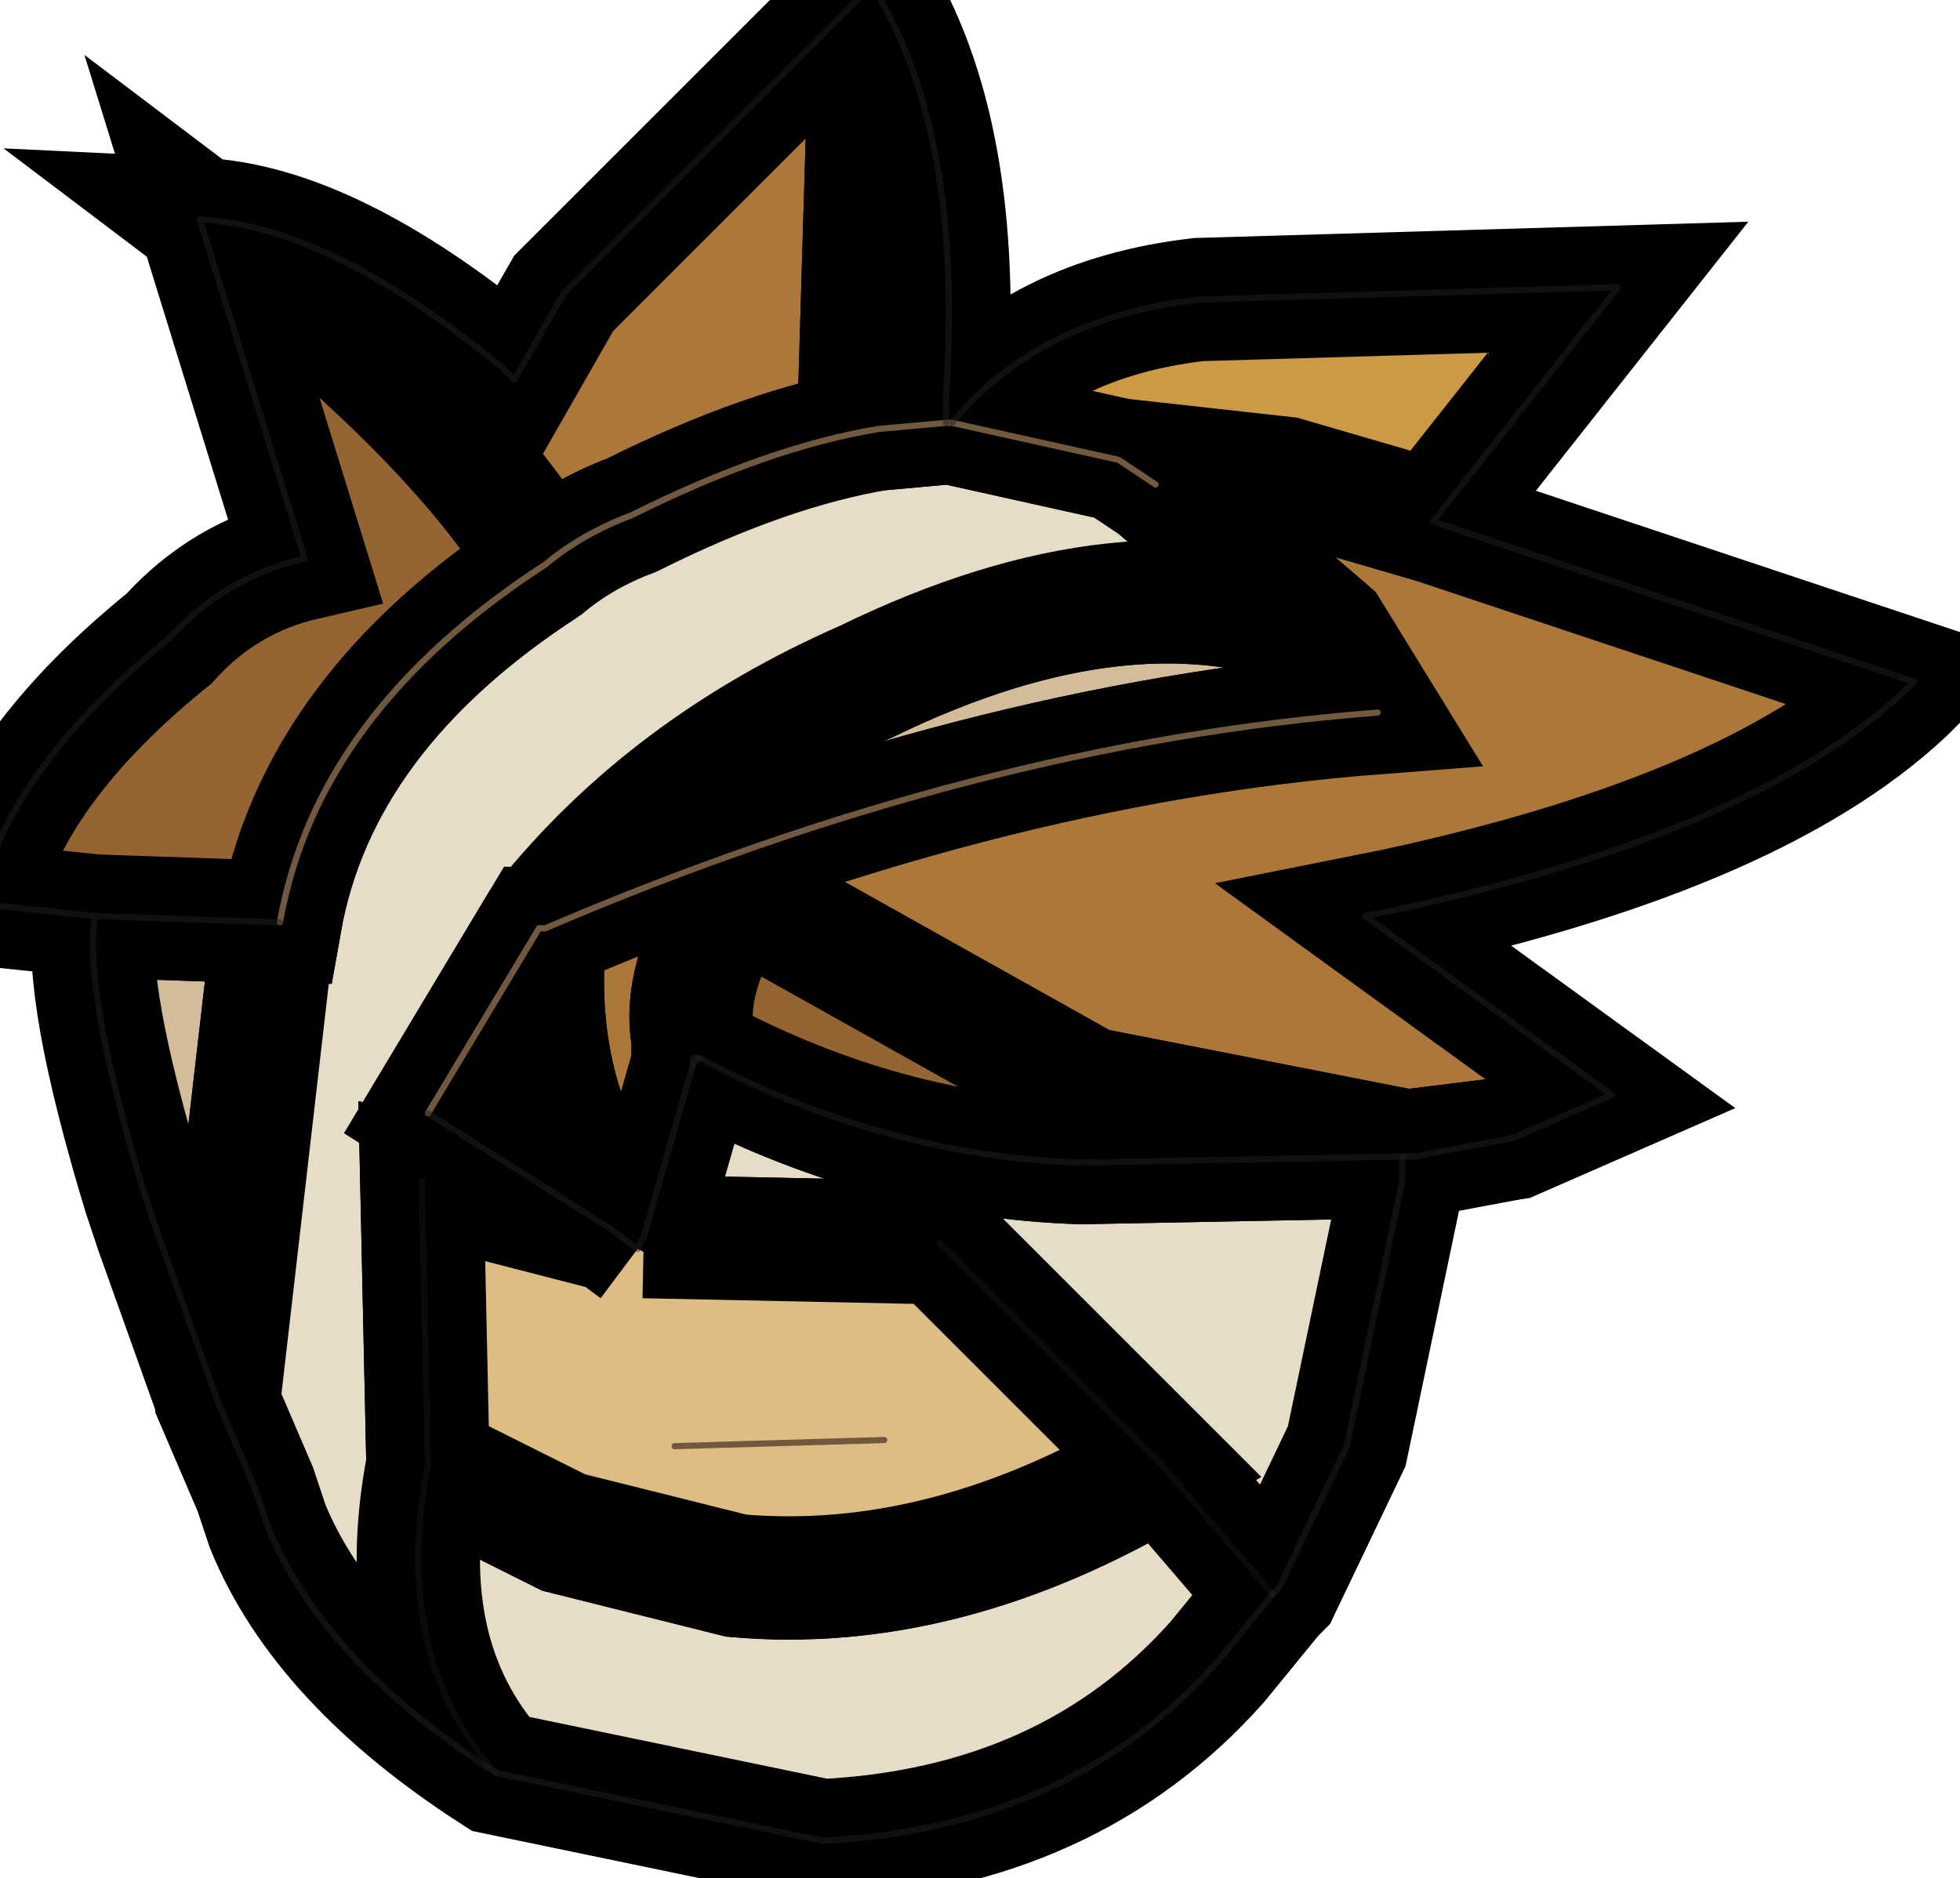<svg width="626" height="600" xmlns="http://www.w3.org/2000/svg" xmlns:xlink="http://www.w3.org/1999/xlink">
 <!-- Created with Method Draw - http://github.com/duopixel/Method-Draw/ -->

 <g>
  <title>background</title>
  <g display="none" overflow="visible" y="0" x="0" height="100%" width="100%" id="canvasGrid">
   <rect fill="url(#gridpattern)" stroke-width="0" y="0" x="0" height="100%" width="100%"/>
  </g>
 </g>
 <g>
  <title>Layer 1</title>
  <defs>
   <g transform="matrix(1,0,0,1,-1.35,-0.65) " id="svg_4">
    <path id="svg_8" fill-rule="evenodd" fill="#d2bc99" d="m12.3,5.9l0.4,0.65q-3.25,0.25 -6.75,1.75l-0.05,0l0.05,-0.05q1,-1.25 2.6,-1.95q2.15,-1.05 3.75,-0.4m-8.55,2.35l-0.45,3.9l-0.5,-1.4l-0.1,-0.3q-0.5,-1.65 -0.4,-2.25l1.45,0.05"/>
    <path id="svg_9" fill-rule="evenodd" fill="#ab783a" d="m10.9,4.7l-0.3,-0.2l1.35,0.15l1.2,0.35l3.9,1.3q-1.2,1.2 -4.2,1.85l-0.25,0.05l2,1.45l-0.8,0.35l-0.8,0.1l-0.1,0l-2.55,-0.5l-2.5,-1.4l-0.2,-0.45l-0.25,0.4q-0.4,0.75 -0.2,1.2l-0.05,0l0,0.05l-0.4,1.4l-0.05,0.1l-0.05,-0.1q-0.85,-1.05 -0.7,-2.5q3.5,-1.5 6.75,-1.75l-0.4,-0.65l-1.4,-1.2m-2.25,-0.45q-0.9,0.15 -2,0.7q-0.4,0.15 -0.7,0.4q-0.75,-1.25 -2.8,-2.8q1.05,0.05 2.45,1.2l0.1,0.1l0.4,-0.7l2.5,-2.5l-0.1,3.35l0.15,0.25"/>
    <path id="svg_10" fill-rule="evenodd" fill="#e7dcc7" d="m10.6,4.5l0.3,0.2l1.4,1.2q-1.6,-0.65 -3.75,0.4q-1.6,0.7 -2.6,1.95l-0.05,0.05l-0.9,1.5l1.5,0.95l-1.55,-0.4l0.05,2.3q-0.3,1.55 0.55,2.5q-0.85,-0.95 -0.55,-2.5l1.1,0.55l1.4,0.35q1.7,0.15 3.45,-0.9l-1.8,-1.8l-2.4,-0.05l0.4,-1.4l0,-0.05l0.05,0l-0.05,0.05l0.05,-0.05q1.5,0.8 3.1,0.85l2.6,-0.05l0,0.2l-0.45,2.15l-0.55,1.15l-0.05,0.05l-0.45,0.55q-1.2,1.35 -3.2,1.45l-2.65,-0.55q-1.4,-0.9 -1.85,-2l-0.1,-0.3l-0.3,-0.7l0.45,-3.9l0.05,0q0.3,-1.7 2.15,-2.9q0.3,-0.25 0.7,-0.4q1.1,-0.55 2,-0.7l0.55,-0.05l0.05,0l1.35,0.3m1.25,9.2l-0.9,-1.05l0.9,1.05"/>
    <path id="svg_11" fill-rule="evenodd" fill="#cc9944" d="m13.15,5l-1.2,-0.35l-1.35,-0.15l-1.35,-0.3q0.7,-0.85 2,-1l3.4,-0.1l-1.5,1.9m-3.95,-0.8l-0.55,0.05l-0.15,-0.25l0.1,-3.35q0.75,1.2 0.6,3.35l0,0.2"/>
    <path id="svg_12" fill-rule="evenodd" fill="#956433" d="m5.95,8.3q-0.15,1.45 0.7,2.5l0.05,0.1l-0.2,-0.15l-1.5,-0.95l0.9,-1.5l0.05,0m1.25,1.05q-0.2,-0.45 0.2,-1.2l0.25,-0.4l0.2,0.45l2.5,1.4l2.55,0.5l0.1,0l0.8,-0.1l-0.8,0.15l-0.1,0l-2.6,0.05q-1.6,-0.05 -3.1,-0.85m-1.25,-4q-1.85,1.2 -2.15,2.9l-0.05,0l-1.45,-0.05l-0.95,-0.1q0.25,-1.1 1.55,-2.15q0.45,-0.5 1.1,-0.65l-0.85,-2.75q2.05,1.55 2.8,2.8"/>
    <path id="svg_13" fill-rule="evenodd" fill="#debd84" d="m6.7,10.9l0.05,-0.1l2.4,0.05l1.8,1.8q-1.75,1.05 -3.45,0.9l-1.4,-0.35l-1.1,-0.55l-0.05,-2.3l1.55,0.4l0.2,0.15m6.2,-0.75l0.1,0l-0.1,0.2l0,-0.2"/>
    <path id="svg_14" stroke-width="0.05" stroke-linejoin="round" stroke-linecap="round" stroke="#70593f" fill="none" d="m10.6,4.5l0.3,0.2m-0.3,-0.2l-1.35,-0.3l-0.05,0l-0.55,0.05q-0.9,0.15 -2,0.7q-0.4,0.15 -0.7,0.4q-1.85,1.2 -2.15,2.9m1.2,1.55l0.9,-1.5"/>
    <path id="svg_15" stroke-width="0.05" stroke-opacity="0.502" stroke-linejoin="round" stroke-linecap="round" stroke="#212121" fill="none" d="m6.7,10.9l0.05,-0.1l0.4,-1.4l0.05,-0.05q1.5,0.8 3.1,0.85l2.6,-0.05l0.1,0l0.8,-0.15l0.8,-0.35l-2,-1.45l0.25,-0.05q3,-0.65 4.2,-1.85l-3.9,-1.3m-9.35,3.25l-0.05,0m-0.45,3.9l0.3,0.7l0.1,0.3q0.45,1.1 1.85,2m0.95,-4.4l-1.5,-0.95m3.6,-9.15q0.75,1.2 0.6,3.35l0,0.2m-6.05,-1.65q1.05,0.05 2.45,1.2l0.1,0.1l0.4,-0.7l2.5,-2.5m-2.1,10.1l0.2,0.15m5.15,2.8l-0.45,0.55q-1.2,1.35 -3.2,1.45l-2.65,-0.55m3.7,-10.95q0.7,-0.85 2,-1l3.4,-0.1l-1.5,1.9m-10.85,3.2l1.45,0.05m-1.45,-0.05l-0.95,-0.1q0.25,-1.1 1.55,-2.15q0.45,-0.5 1.1,-0.65l-0.85,-2.75m0.15,9.6l-0.5,-1.4l-0.1,-0.3q-0.5,-1.65 -0.4,-2.25"/>
    <path id="svg_16" stroke-width="0.05" stroke-linejoin="round" stroke-linecap="round" stroke="#70593f" fill="none" d="m12.7,6.55q-3.25,0.25 -6.75,1.75m-0.05,0l0.05,0"/>
    <path id="svg_17" stroke-width="0.05" stroke-opacity="0.502" stroke-linejoin="round" stroke-linecap="round" stroke="#212121" fill="none" d="m7.15,9.4l0,-0.05l0.05,0m4.65,4.35l0.05,-0.05l0.55,-1.15l0.45,-2.15l0,-0.2"/>
    <path id="svg_18" stroke-width="0.05" stroke-opacity="0.302" stroke-linejoin="round" stroke-linecap="round" stroke="#212121" fill="none" d="m5.55,15.15q-0.85,-0.95 -0.55,-2.5l-0.05,-2.3m4.2,0.5l1.8,1.8l0.9,1.05"/>
    <path id="svg_19" stroke-width="0.05" stroke-linejoin="round" stroke-linecap="round" stroke="#70593f" fill="none" d="m7,12.5l1.7,-0.05"/>
   </g>
  </defs>
  <g stroke="null" id="svg_20">
   <g stroke="null" id="svg_6" transform="matrix(39.388,0,0,39.388,-11914390.558,-8935266.953) ">
    <use stroke="null" x="302486.298" y="226851.747" id="svg_7" xlink:href="#svg_4" width="15.7" transform="matrix(1,0,0,1,1.35,0.65) " height="15.05"/>
   </g>
  </g>
 </g>
</svg>